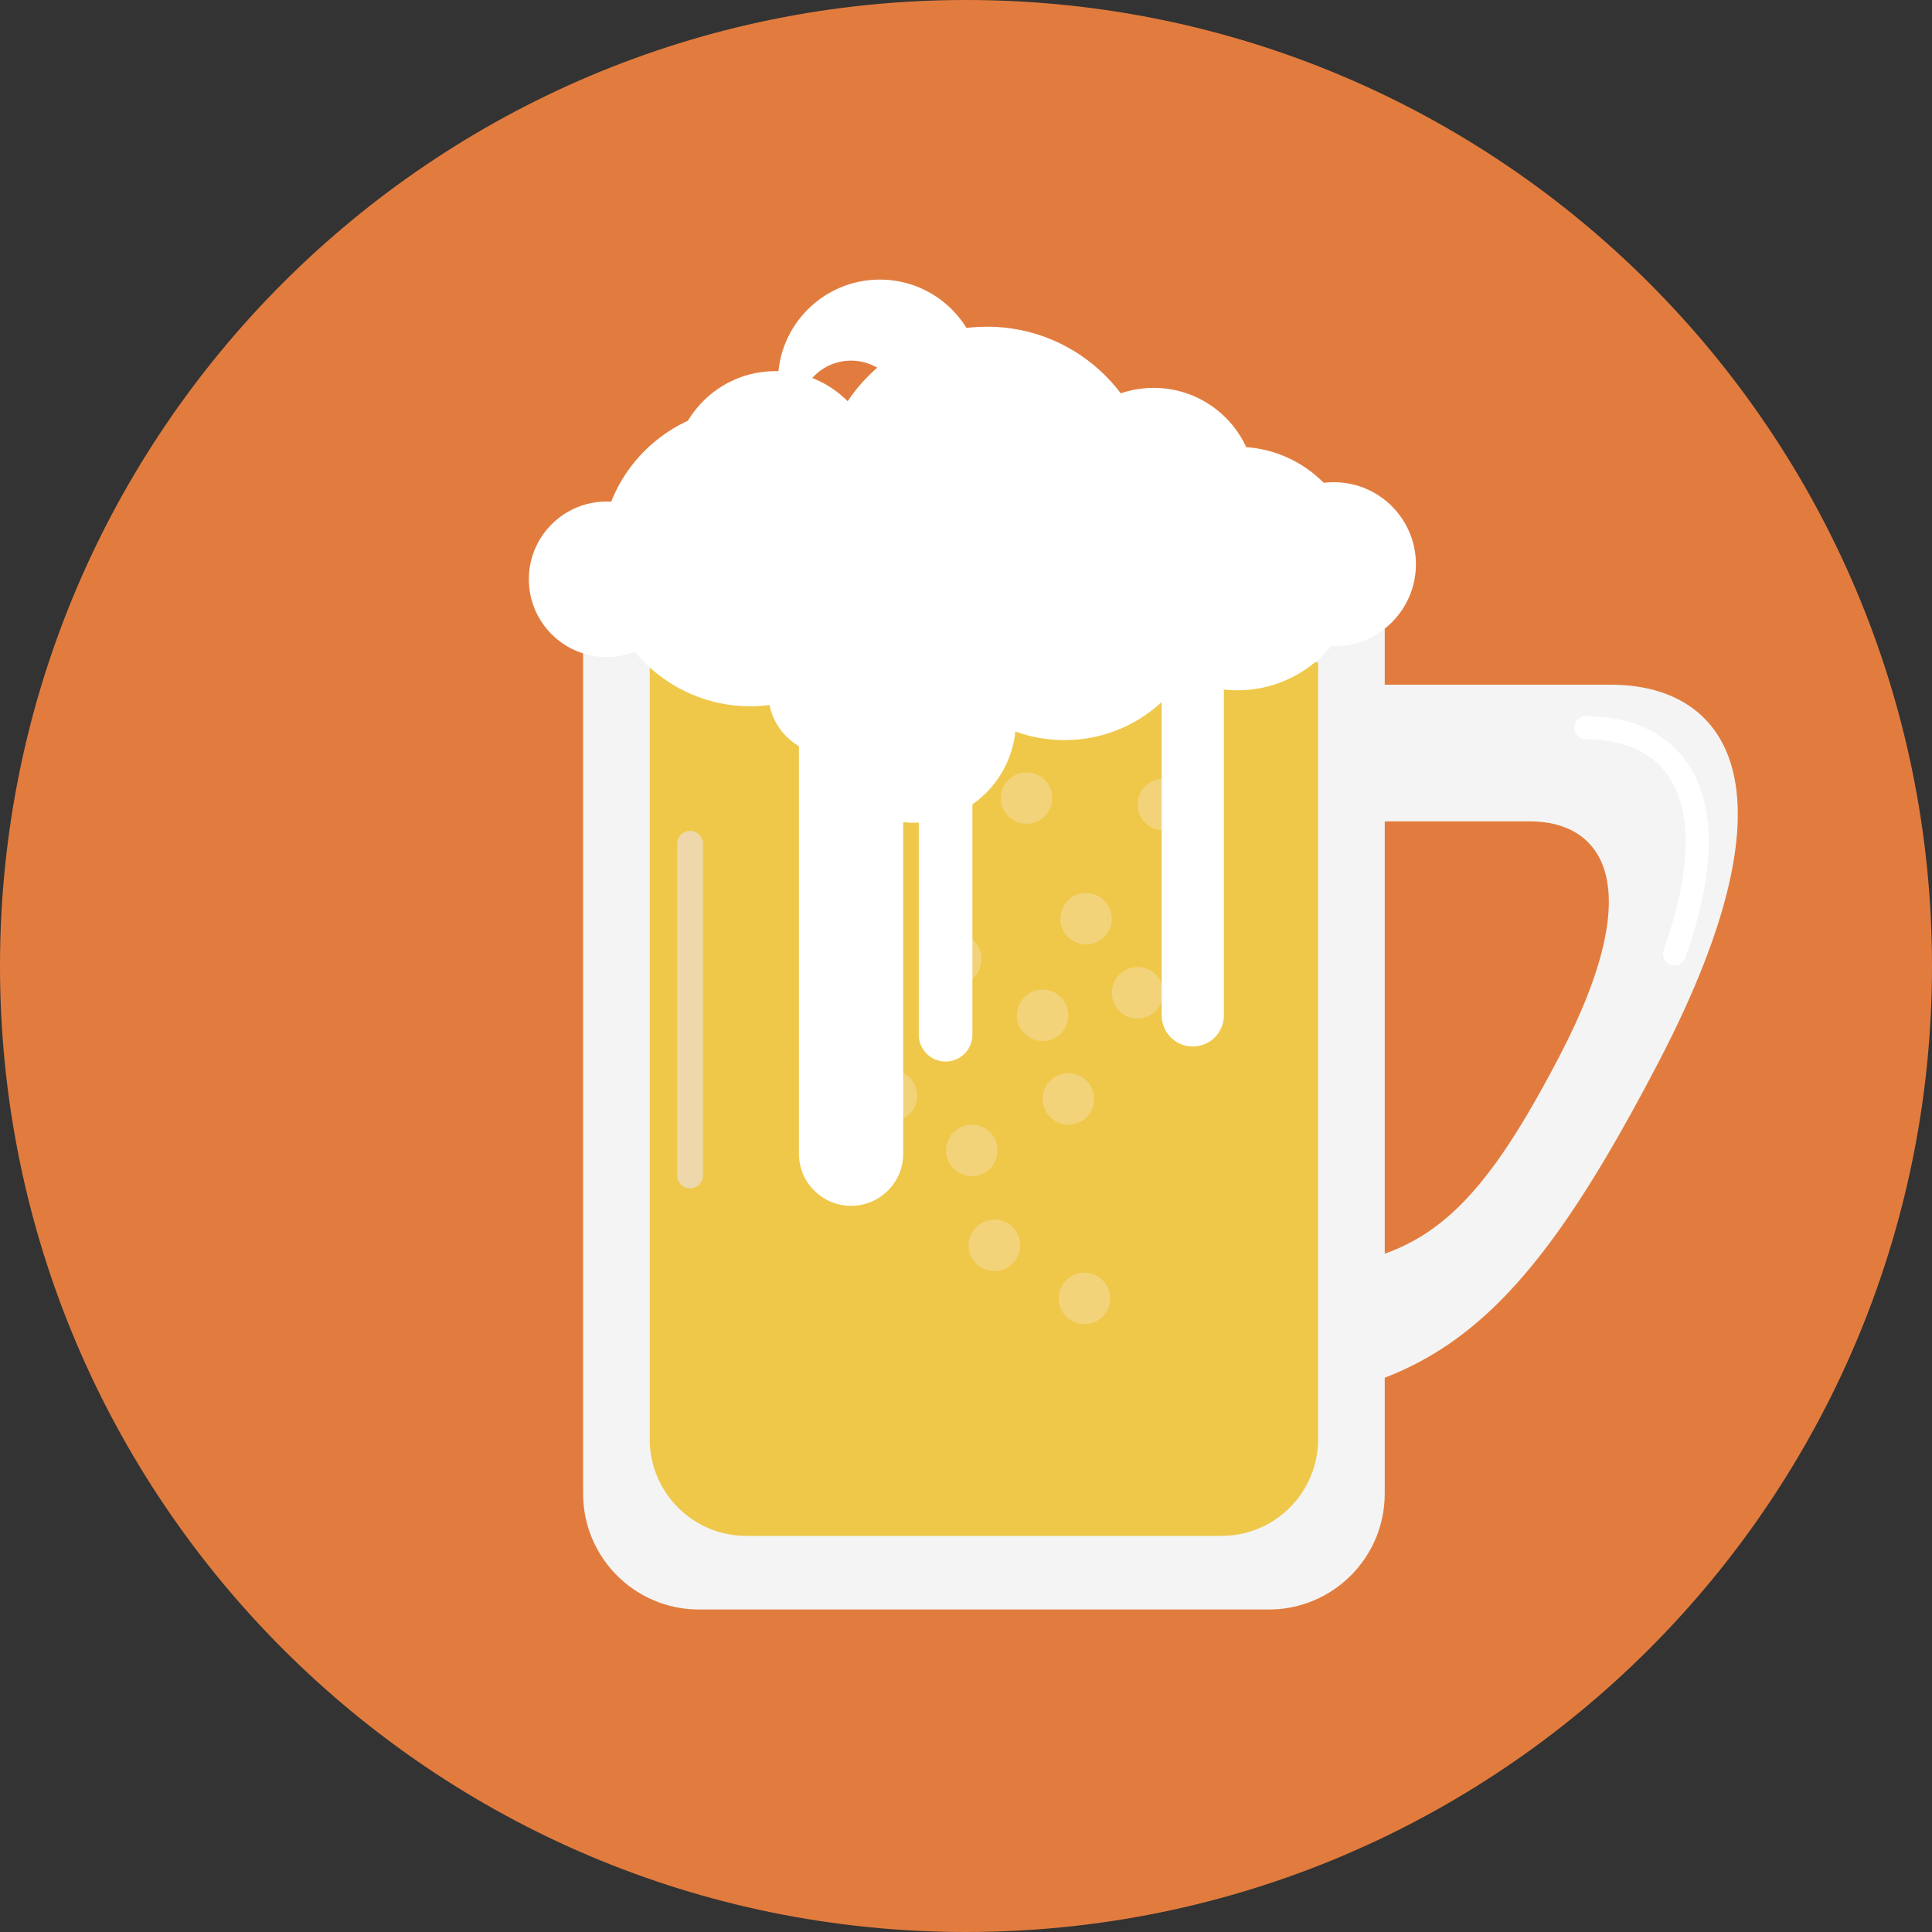 <svg xmlns="http://www.w3.org/2000/svg" width="512" height="512" viewBox="0 0 512 512"><rect x="0" y="0" width="512" height="512" fill="#333333" stroke="none"/><path d="M512 256c0 141.386-114.61 256-256 256C114.614 512 0 397.386 0 256 0 114.616 114.614 0 256 0c141.39 0 256 114.616 256 256z" fill="#E27C3E"/><circle cx="196.58" cy="162.328" r="32.262" fill="#fff"/><path d="M272.05 143.85c0-17.817-14.447-32.262-32.266-32.262-17.817 0-32.26 14.444-32.26 32.263 0 17.818 14.442 32.26 32.26 32.26 17.82 0 32.266-14.442 32.266-32.26z" fill="#fff"/><path d="M426.985 181.458h-130.53S250.096 372.75 313.11 372.75c63.02 0 87.32-16.2 126.478-91.368 39.162-75.17 16.657-99.924-12.603-99.924zm-92.23 155.078c-39.156 0-10.35-118.864-10.35-118.864h81.112c18.178 0 32.16 15.385 7.83 62.09-24.337 46.71-39.434 56.774-78.59 56.774z" fill="#F4F4F4"/><path d="M443.76 255.88c-.335 0-.678-.057-1.01-.175-1.59-.56-2.425-2.302-1.865-3.89 7.378-20.934 7.76-36.97 1.107-46.366-5.583-7.89-14.917-9.544-21.763-9.544-1.684 0-3.05-1.365-3.05-3.05 0-1.683 1.363-3.048 3.05-3.048h.002c11.88 0 21.126 4.19 26.735 12.117 7.96 11.24 7.846 28.708-.33 51.917-.44 1.253-1.62 2.038-2.876 2.038z" fill="#fff"/><path d="M154.567 148.823c-.008.26-.04.51-.04.77V395.82c0 16.965 13.75 30.715 30.712 30.715h151.017c16.96 0 30.713-13.75 30.713-30.715V149.592c0-.26-.032-.51-.04-.77H154.568z" fill="#F4F4F4"/><path d="M172.216 175.494c-.004.215-.027.423-.027.638v205.29c0 14.144 11.464 25.61 25.608 25.61H323.7c14.144 0 25.61-11.466 25.61-25.61v-205.29c0-.215-.026-.423-.033-.638h-177.06z" fill="#EFC84A"/><path d="M182.878 314.927c-1.885 0-3.41-1.527-3.41-3.41V223.6c0-1.883 1.525-3.41 3.41-3.41s3.41 1.527 3.41 3.41v87.914c0 1.883-1.525 3.41-3.41 3.41z" fill="#EFD7AC"/><circle cx="287.395" cy="344.102" r="6.822" fill="#F2D379"/><circle cx="257.55" cy="304.874" r="6.823" fill="#F2D379"/><circle cx="236.23" cy="290.379" r="6.823" fill="#F2D379"/><path d="M260.11 254.137c0-3.767-3.057-6.822-6.826-6.822-3.766 0-6.82 3.056-6.82 6.822 0 3.768 3.055 6.822 6.82 6.822 3.77 0 6.825-3.056 6.825-6.823z" fill="#F2D379"/><circle cx="230.262" cy="273.323" r="6.822" fill="#EFBB5E"/><circle cx="272.046" cy="211.5" r="6.822" fill="#F2D379"/><circle cx="234.526" cy="212.778" r="6.822" fill="#EFBB5E"/><circle cx="276.31" cy="182.081" r="6.822" fill="#EAAA54"/><circle cx="308.289" cy="213.206" r="6.821" fill="#F2D379"/><circle cx="287.822" cy="243.479" r="6.823" fill="#F2D379"/><circle cx="276.31" cy="269.06" r="6.822" fill="#F2D379"/><circle cx="301.467" cy="263.091" r="6.821" fill="#F2D379"/><circle cx="283.131" cy="291.231" r="6.822" fill="#F2D379"/><circle cx="263.518" cy="330.031" r="6.822" fill="#F2D379"/><path d="M238.478 147.53c0-21.892-17.752-39.636-39.64-39.636-21.894 0-39.638 17.744-39.638 39.637 0 21.892 17.744 39.636 39.637 39.636 21.89 0 39.64-17.744 39.64-39.635z" fill="#fff"/><circle cx="160.761" cy="153.518" r="20.607" fill="#fff"/><path d="M305.958 130.958c0-24.515-19.88-44.386-44.39-44.386-24.515 0-44.385 19.87-44.385 44.386 0 24.513 19.87 44.385 44.385 44.385 24.51 0 44.39-19.872 44.39-44.385z" fill="#fff"/><circle cx="282.079" cy="158.127" r="38.013" fill="#fff"/><circle cx="327.906" cy="150.673" r="32.263" fill="#fff"/><circle cx="353.486" cy="149.535" r="21.747" fill="#fff"/><path d="M332.737 129.785c0-14.91-12.09-26.995-26.998-26.995-14.905 0-26.995 12.084-26.995 26.995 0 14.91 12.09 26.995 26.994 26.995 14.908 0 26.997-12.085 26.997-26.995z" fill="#fff"/><circle cx="205.487" cy="125.354" r="26.997" fill="#fff"/><path d="M268.587 169.413c0-14.91-12.09-26.996-27-26.996-14.906 0-26.994 12.085-26.994 26.996 0 14.91 12.088 26.994 26.993 26.994 14.91 0 27-12.085 27-26.994zM269.23 191.04c0-14.91-12.09-26.997-27-26.997-14.907 0-26.995 12.086-26.995 26.997 0 14.908 12.088 26.994 26.994 26.994 14.91 0 27-12.086 27-26.994z" fill="#fff"/><circle cx="219.96" cy="183.617" r="16.344" fill="#fff"/><path d="M260.15 101.09c0-14.912-12.09-26.997-26.997-26.997-14.906 0-26.994 12.085-26.994 26.997 0 14.908 12.087 26.994 26.993 26.994 14.91 0 26.998-12.086 26.998-26.994zM239.358 305.738c0 7.633-6.188 13.82-13.82 13.82-7.63 0-13.818-6.187-13.818-13.82V109.39c0-7.63 6.188-13.817 13.817-13.817 7.634 0 13.82 6.188 13.82 13.818V305.74zM324.34 269.092c0 4.552-3.69 8.242-8.244 8.242-4.55 0-8.24-3.69-8.24-8.242v-117.11c0-4.552 3.69-8.242 8.24-8.242 4.553 0 8.245 3.69 8.245 8.242v117.11zM257.697 274.22c0 3.924-3.183 7.105-7.107 7.105-3.92 0-7.105-3.182-7.105-7.105v-82.15c0-3.925 3.184-7.104 7.105-7.104 3.925 0 7.107 3.18 7.107 7.104v82.15z" fill="#fff"/></svg>